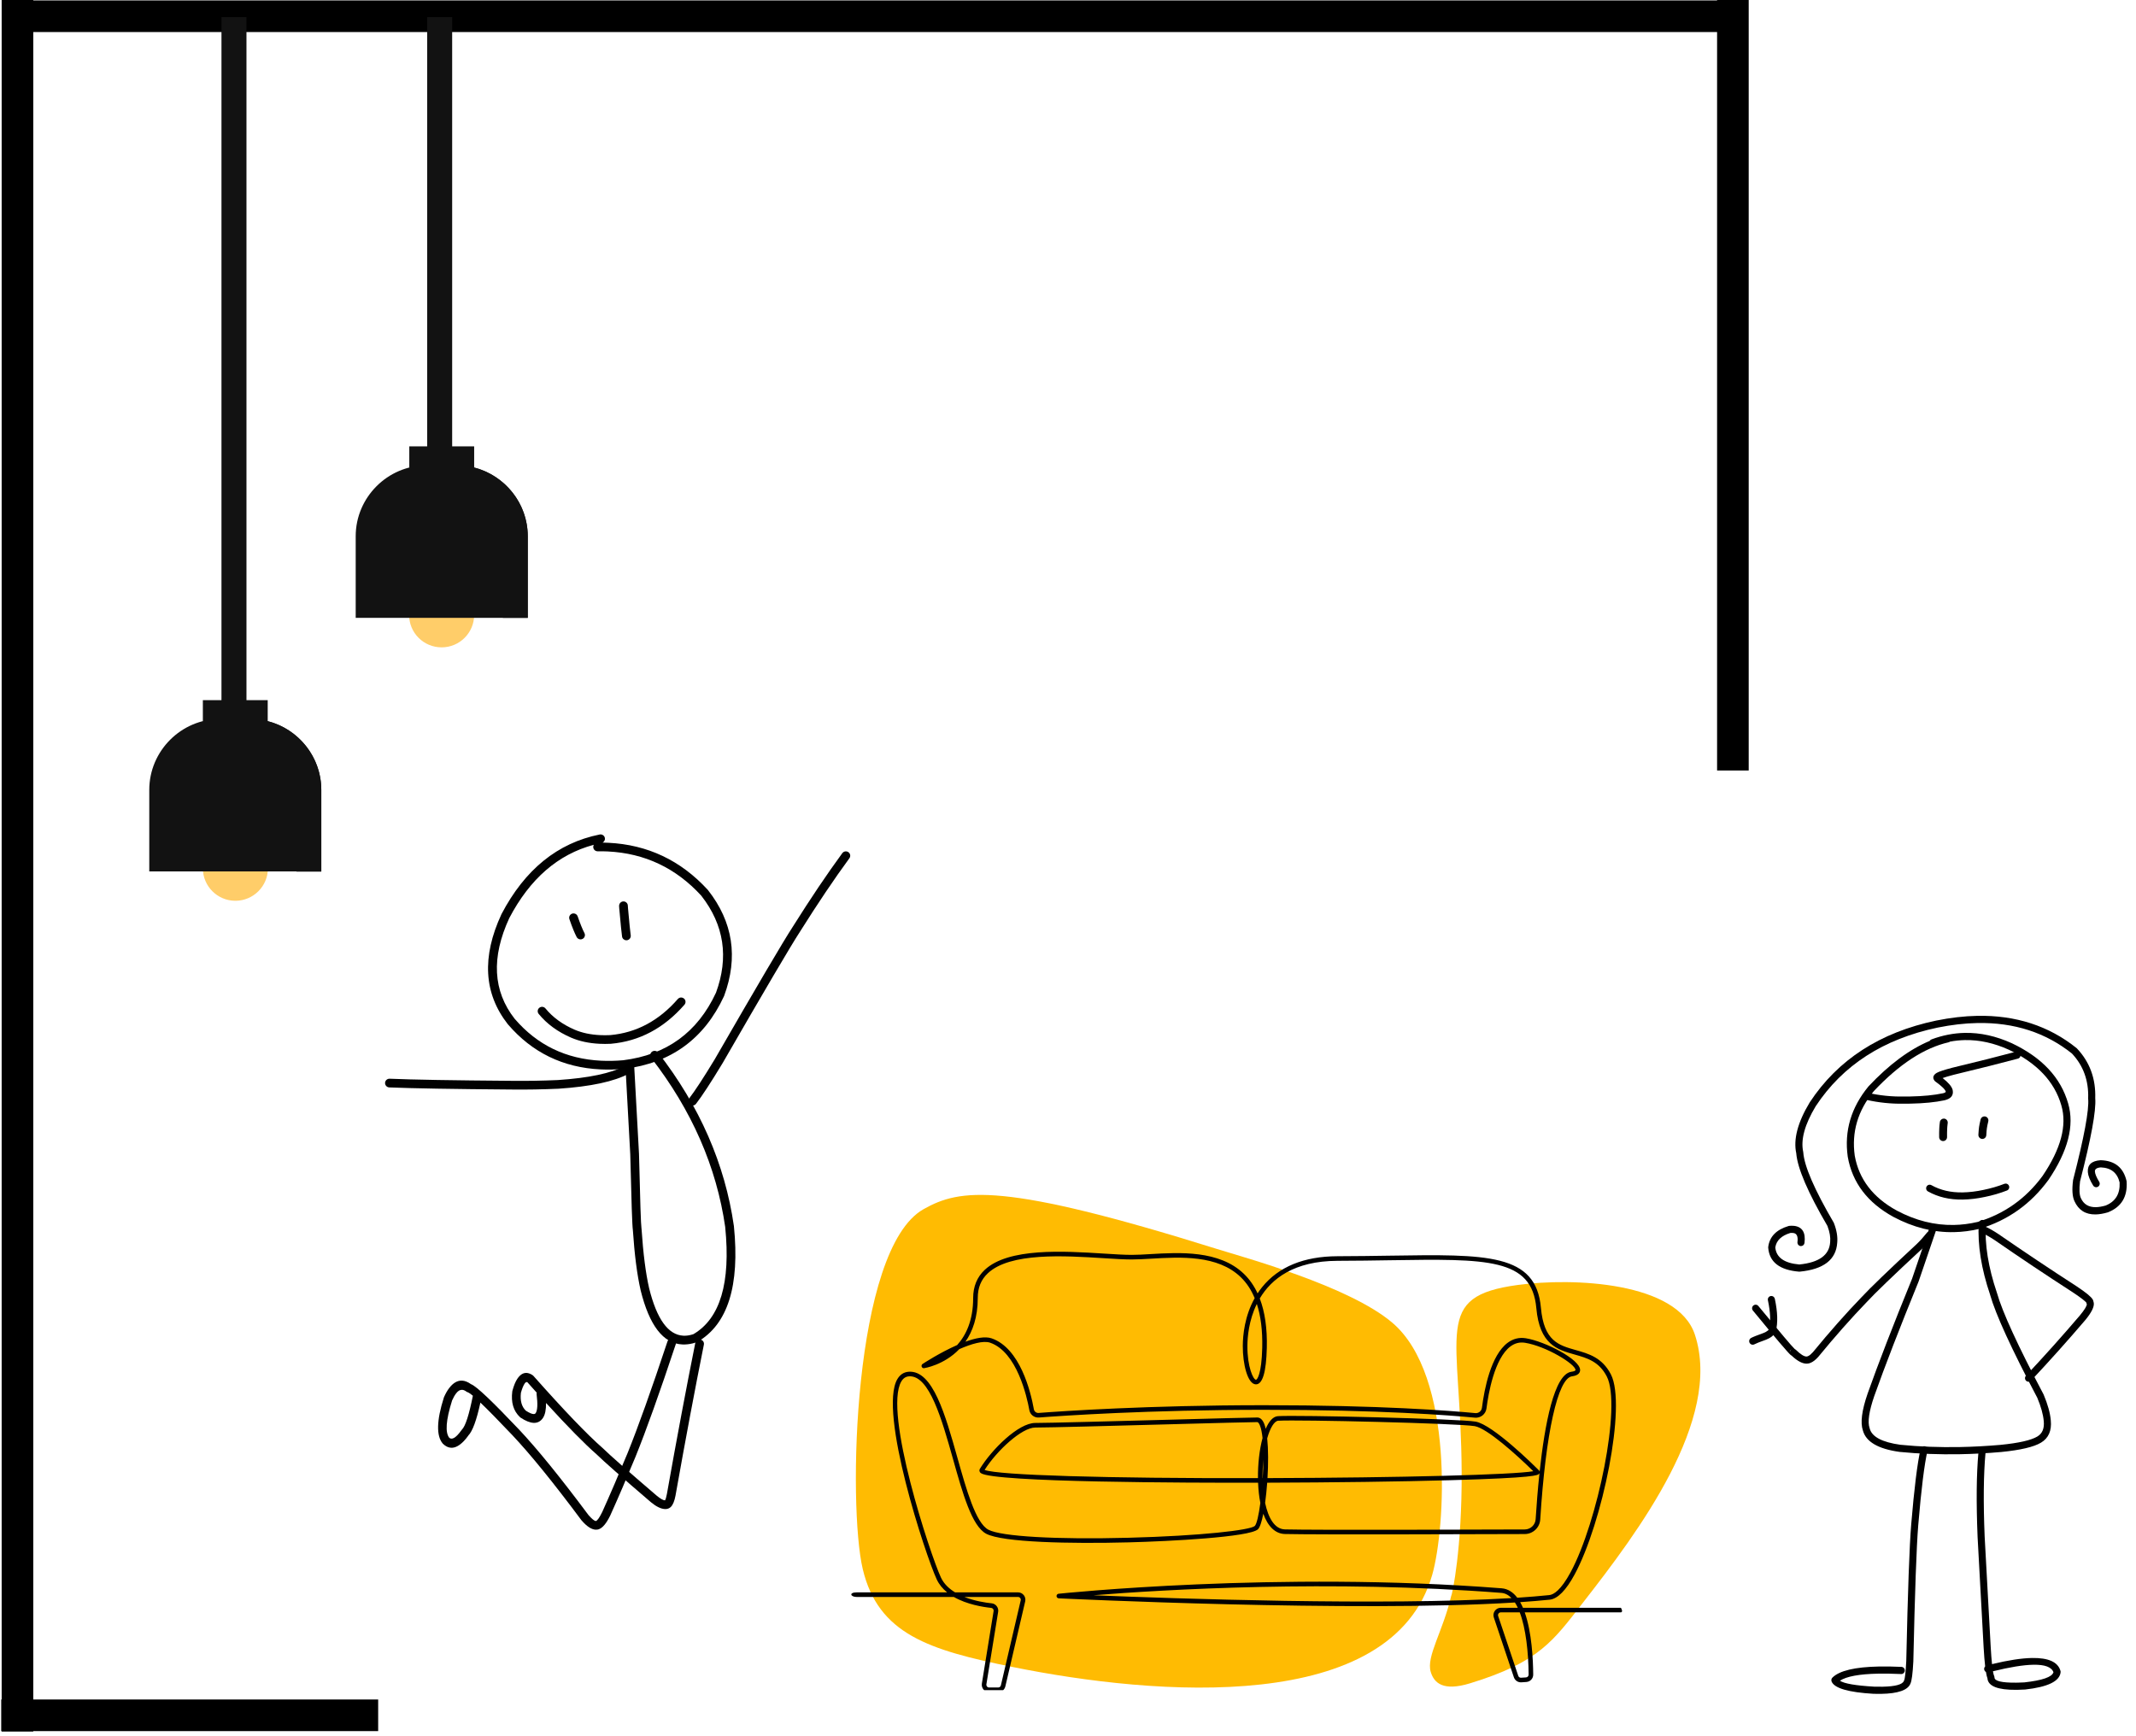 <svg xmlns="http://www.w3.org/2000/svg" xmlns:xlink="http://www.w3.org/1999/xlink" width="486" zoomAndPan="magnify" viewBox="0 0 364.5 296.25" height="395" preserveAspectRatio="xMidYMid meet" version="1.0"><defs><clipPath id="6a748ea5b7"><path d="M 0.211 290 L 68 290 L 68 295.5 L 0.211 295.5 Z M 0.211 290 " clip-rule="nonzero"/></clipPath><clipPath id="36f317cb96"><path d="M 0.211 0 L 299 0 L 299 6 L 0.211 6 Z M 0.211 0 " clip-rule="nonzero"/></clipPath><clipPath id="a7137b5f74"><path d="M 0.211 0 L 6 0 L 6 295.5 L 0.211 295.5 Z M 0.211 0 " clip-rule="nonzero"/></clipPath><clipPath id="c65ccf6c7f"><path d="M 34 99 L 81 99 L 81 153.816 L 34 153.816 Z M 34 99 " clip-rule="nonzero"/></clipPath><clipPath id="10f67675b4"><path d="M 25.473 2.77 L 90.207 2.77 L 90.207 149 L 25.473 149 Z M 25.473 2.77 " clip-rule="nonzero"/></clipPath><clipPath id="126313e4dc"><path d="M 34 76 L 90.207 76 L 90.207 149 L 34 149 Z M 34 76 " clip-rule="nonzero"/></clipPath><clipPath id="81a8f78a1f"><path d="M 244 218 L 291 218 L 291 288 L 244 288 Z M 244 218 " clip-rule="nonzero"/></clipPath><clipPath id="992f0fcfe7"><path d="M 243.586 288.793 L 240.879 218.715 L 293.438 216.684 L 296.145 286.762 Z M 243.586 288.793 " clip-rule="nonzero"/></clipPath><clipPath id="5934198a47"><path d="M 243.586 288.793 L 240.879 218.715 L 293.438 216.684 L 296.145 286.762 Z M 243.586 288.793 " clip-rule="nonzero"/></clipPath><clipPath id="5491b6bb83"><path d="M 145 213 L 277 213 L 277 288.441 L 145 288.441 Z M 145 213 " clip-rule="nonzero"/></clipPath><clipPath id="17fd3cffcb"><path d="M 301 173.145 L 363 173.145 L 363 218 L 301 218 Z M 301 173.145 " clip-rule="nonzero"/></clipPath><clipPath id="5a3280f3df"><path d="M 298.41 210 L 330 210 L 330 233 L 298.41 233 Z M 298.41 210 " clip-rule="nonzero"/></clipPath><clipPath id="5cb157e726"><path d="M 298.41 221 L 304 221 L 304 230 L 298.41 230 Z M 298.41 221 " clip-rule="nonzero"/></clipPath><clipPath id="bd2ef76fac"><path d="M 312 246 L 329 246 L 329 289.125 L 312 289.125 Z M 312 246 " clip-rule="nonzero"/></clipPath><clipPath id="6779872b4d"><path d="M 83 142.383 L 125 142.383 L 125 183 L 83 183 Z M 83 142.383 " clip-rule="nonzero"/></clipPath><clipPath id="b9ecf1545a"><path d="M 117 145 L 145.242 145 L 145.242 189 L 117 189 Z M 117 145 " clip-rule="nonzero"/></clipPath><clipPath id="62341d3286"><path d="M 65.672 181 L 108 181 L 108 186 L 65.672 186 Z M 65.672 181 " clip-rule="nonzero"/></clipPath><clipPath id="7fc0de0c6f"><path d="M 74 228 L 116 228 L 116 261.062 L 74 261.062 Z M 74 228 " clip-rule="nonzero"/></clipPath></defs><g clip-path="url(#6a748ea5b7)"><path stroke-linecap="butt" transform="matrix(1.349, 0, 0, 1.349, 0.211, 290.034)" fill="none" stroke-linejoin="miter" d="M 0 1.999 L 47.681 1.999 " stroke="#000000" stroke-width="4" stroke-opacity="1" stroke-miterlimit="4"/></g><g clip-path="url(#36f317cb96)"><path stroke-linecap="butt" transform="matrix(1.349, 0, 0, 1.349, 2.981, 0.073)" fill="none" stroke-linejoin="miter" d="M -0.001 1.999 L 217.055 1.999 " stroke="#000000" stroke-width="4" stroke-opacity="1" stroke-miterlimit="4"/></g><g clip-path="url(#a7137b5f74)"><path stroke-linecap="butt" transform="matrix(0, -1.349, 1.349, 0, 0.283, 295.501)" fill="none" stroke-linejoin="miter" d="M 0.001 2 L 219.11 2 " stroke="#000000" stroke-width="4" stroke-opacity="1" stroke-miterlimit="4"/></g><path stroke-linecap="butt" transform="matrix(0, -1.349, 1.349, 0, 293.014, 131.494)" fill="none" stroke-linejoin="miter" d="M 0.001 2 L 97.501 2 " stroke="#000000" stroke-width="4" stroke-opacity="1" stroke-miterlimit="4"/><g clip-path="url(#c65ccf6c7f)"><path fill="#ffcd69" d="M 75.363 99.375 C 78.41 99.375 80.914 101.844 80.914 104.926 C 80.914 107.973 78.445 110.477 75.363 110.477 C 72.285 110.477 69.812 108.004 69.812 104.926 C 69.844 101.844 72.316 99.375 75.363 99.375 Z M 34.617 148.176 C 34.617 151.223 37.086 153.727 40.168 153.727 C 43.215 153.727 45.719 151.254 45.719 148.176 C 45.719 145.129 43.246 142.625 40.168 142.625 C 37.086 142.656 34.617 145.129 34.617 148.176 Z M 34.617 148.176 " fill-opacity="1" fill-rule="nonzero"/></g><g clip-path="url(#10f67675b4)"><path fill="#121212" d="M 90.059 91.512 L 90.059 105.438 L 60.699 105.438 L 60.699 91.512 C 60.699 84.871 66.156 79.418 72.797 79.418 L 72.895 79.418 L 72.895 2.926 L 77.16 2.926 L 77.16 79.449 L 77.961 79.449 C 84.605 79.449 90.059 84.871 90.059 91.512 Z M 42.734 122.699 L 42.059 122.699 L 42.059 2.926 L 37.793 2.926 L 37.793 122.699 L 37.566 122.699 C 30.926 122.699 25.473 128.152 25.473 134.797 L 25.473 148.719 L 54.828 148.719 L 54.828 134.797 C 54.828 128.152 49.375 122.699 42.734 122.699 Z M 42.734 122.699 " fill-opacity="1" fill-rule="nonzero"/></g><g clip-path="url(#126313e4dc)"><path fill="#121212" d="M 90.059 91.512 L 90.059 105.438 L 85.824 105.438 L 85.824 91.93 C 85.824 86.539 82.809 81.887 78.539 79.867 L 69.844 79.867 L 69.844 76.176 L 80.914 76.176 L 80.914 79.77 C 86.145 81.117 90.059 85.898 90.059 91.512 Z M 45.684 123.086 L 45.684 119.492 L 34.617 119.492 L 34.617 123.086 L 43.148 123.086 C 47.512 125.074 50.594 129.789 50.594 135.246 L 50.594 148.754 L 54.828 148.754 L 54.828 134.797 C 54.828 129.18 50.914 124.398 45.684 123.086 Z M 45.684 123.086 " fill-opacity="1" fill-rule="nonzero"/></g><g clip-path="url(#81a8f78a1f)"><g clip-path="url(#992f0fcfe7)"><g clip-path="url(#5934198a47)"><path fill="#ffbb02" d="M 249.426 251.215 C 249.496 264.266 247.828 272.121 247.641 272.355 C 246.238 278.418 243.352 282.688 244.148 285.328 C 244.719 287.219 246.254 288.68 250.848 287.277 C 262.758 283.637 265.117 279.93 270.148 273.48 C 279.508 261.48 293.98 242.254 289.23 227.785 C 286.262 218.738 268.402 218.012 258.988 219.293 C 244.379 221.277 249.301 227.211 249.426 251.215 Z M 249.426 251.215 " fill-opacity="1" fill-rule="nonzero"/></g></g></g><path fill="#ffbb02" d="M 147.223 267.77 C 149.859 278.887 158.543 281.605 172.754 284.48 C 197.281 289.449 237.535 292.723 244.406 268.75 C 246.656 260.895 248.27 234.785 237.578 225.719 C 230.18 219.438 212.094 214.539 207.629 213.137 C 171.02 201.676 163.84 202.84 157.605 206.355 C 145.492 213.176 144.68 257.055 147.223 267.77 Z M 147.223 267.77 " fill-opacity="1" fill-rule="nonzero"/><g clip-path="url(#5491b6bb83)"><path fill="#000001" d="M 214.473 222.527 C 213.094 225.34 212.871 228.219 212.863 229.68 C 212.84 233.27 213.867 235.465 214.324 235.469 C 214.324 235.469 214.328 235.469 214.328 235.469 C 214.523 235.469 215.285 234.547 215.395 230 C 215.461 227.098 215.152 224.602 214.473 222.527 Z M 216.242 245.465 C 216.441 247.363 216.438 249.836 216.293 252.254 C 238.961 252.188 258.34 251.676 261.652 251.078 C 258.754 248.223 253.77 243.758 251.668 243.387 C 248.945 242.906 221.453 242.246 218.129 242.461 C 217.461 242.508 216.762 243.641 216.242 245.465 Z M 215.59 249.051 C 215.492 250.051 215.441 251.129 215.453 252.258 C 215.461 252.258 215.469 252.258 215.477 252.258 C 215.543 251.18 215.582 250.094 215.59 249.051 Z M 168.02 250.859 C 170.281 251.754 188.723 252.316 214.668 252.258 C 214.641 249.859 214.918 247.375 215.449 245.418 C 215.355 244.531 215.211 243.797 215.008 243.289 C 214.863 242.918 214.688 242.695 214.547 242.695 C 213.445 242.695 207.074 242.867 199.691 243.066 C 190.055 243.328 179.137 243.625 176.664 243.625 C 174.371 243.625 170.133 247.527 168.02 250.859 Z M 215.887 256.488 C 216.418 259 217.48 260.961 219.273 261.008 C 224.48 261.141 251.914 261.047 260.199 261.016 C 261.176 261.012 261.992 260.242 262.051 259.266 C 262.199 256.934 262.41 254.195 262.707 251.398 C 262.688 251.441 262.664 251.484 262.629 251.523 C 262.426 251.762 262.047 252.207 247.457 252.613 C 238.961 252.852 227.609 253.004 216.242 253.039 C 216.152 254.246 216.031 255.426 215.887 256.488 Z M 186.586 272.246 C 200.539 272.82 236.098 274.055 257.93 272.73 C 257.426 272.207 256.848 271.891 256.188 271.84 C 227.035 269.562 198.531 271.289 186.586 272.246 Z M 256.105 275.168 C 255.953 275.168 255.812 275.238 255.723 275.363 C 255.633 275.488 255.609 275.641 255.656 275.789 L 259.086 286 C 259.152 286.203 259.352 286.336 259.562 286.32 L 260.414 286.266 C 260.664 286.25 260.855 286.039 260.855 285.789 C 260.82 281.941 260.379 277.902 259.34 275.168 Z M 164.57 272.539 C 166.32 273.23 168.156 273.512 169.223 273.621 C 169.562 273.656 169.879 273.832 170.086 274.105 C 170.297 274.379 170.387 274.73 170.332 275.07 L 168.324 287.441 C 168.301 287.582 168.34 287.715 168.43 287.824 C 168.52 287.93 168.648 287.988 168.789 287.988 L 170.336 287.988 C 170.555 287.988 170.746 287.84 170.797 287.625 L 174.18 273.117 C 174.215 272.977 174.18 272.828 174.09 272.715 C 174 272.602 173.867 272.539 173.723 272.539 Z M 146.203 271.754 L 161.625 271.754 C 160.883 271.152 160.258 270.422 159.844 269.527 C 157.984 265.535 149.844 240.926 153.133 235.355 C 153.59 234.582 154.242 234.16 155.07 234.102 C 159.184 233.816 161.316 241.449 163.391 248.82 C 164.922 254.266 166.508 259.898 168.656 261.055 C 170.824 262.219 180.215 262.758 192.59 262.434 C 204.914 262.113 213.363 261.137 214.125 260.418 C 214.453 260.105 214.801 258.555 215.074 256.488 C 214.867 255.469 214.738 254.316 214.688 253.043 C 202.867 253.066 169.57 252.988 167.387 251.406 C 167.09 251.191 167.082 250.887 167.207 250.68 C 169.203 247.406 173.77 242.84 176.664 242.84 C 179.125 242.84 190.039 242.543 199.672 242.285 C 207.059 242.086 213.438 241.91 214.547 241.91 C 215.051 241.91 215.449 242.277 215.738 242.996 C 215.832 243.234 215.914 243.516 215.988 243.836 C 216.535 242.559 217.238 241.734 218.078 241.68 C 221.414 241.465 249.062 242.129 251.805 242.613 C 254.75 243.133 261.809 250.121 262.605 250.918 C 262.672 250.984 262.715 251.07 262.73 251.156 C 263.609 243.023 265.223 234.492 268.152 234.105 C 268.637 234.043 268.855 233.914 268.855 233.812 C 268.871 232.82 263.879 229.75 260.254 229.16 C 259.332 229.012 258.512 229.215 257.746 229.785 C 255.02 231.824 253.98 237.855 253.664 240.352 C 253.539 241.336 252.664 242.035 251.676 241.938 C 247.477 241.535 235.57 240.598 215.672 240.598 C 196.047 240.598 181.332 241.605 177.289 241.914 C 176.496 241.977 175.793 241.43 175.652 240.648 C 175.238 238.352 173.535 230.73 168.961 229.145 C 167.797 228.742 165.766 229.34 163.703 230.242 C 161.078 232.973 157.758 233.484 157.699 233.492 C 157.52 233.52 157.344 233.414 157.281 233.242 C 157.215 233.07 157.277 232.875 157.43 232.777 C 157.629 232.645 160.387 230.84 163.336 229.547 C 164.848 227.871 166.066 225.336 166.066 221.508 C 166.066 219.559 166.73 217.945 168.035 216.719 C 172.09 212.914 181.512 213.504 188.391 213.938 C 190.254 214.055 191.863 214.156 193.133 214.156 C 194.074 214.156 195.176 214.094 196.344 214.023 C 201.293 213.734 208.074 213.34 212.273 217.398 C 213.223 218.312 213.996 219.426 214.602 220.723 C 214.836 220.367 215.09 220.016 215.367 219.672 C 218.18 216.184 222.508 214.406 228.23 214.387 C 231.441 214.379 234.469 214.332 237.141 214.293 C 253.77 214.035 262.117 213.91 262.949 223.172 C 263.461 228.871 265.977 229.578 268.895 230.402 C 271.109 231.027 273.402 231.676 274.891 234.547 C 277.617 239.809 273.414 259.98 268.715 268.68 C 267.242 271.406 265.809 272.859 264.453 273 C 262.891 273.16 261.203 273.301 259.41 273.422 C 259.582 273.723 259.738 274.043 259.887 274.383 L 276.543 274.383 C 276.555 274.383 276.562 274.383 276.574 274.383 C 276.656 274.391 277.059 275.203 276.531 275.168 L 260.191 275.168 C 261.395 278.555 261.617 283.203 261.637 285.785 C 261.645 286.449 261.129 287.004 260.465 287.047 L 259.613 287.105 C 259.047 287.141 258.523 286.793 258.34 286.25 L 254.914 276.035 C 254.785 275.648 254.848 275.238 255.086 274.906 C 255.324 274.574 255.695 274.383 256.105 274.383 L 259.008 274.383 C 258.855 274.055 258.691 273.754 258.512 273.48 C 231.094 275.211 181.207 272.797 180.668 272.77 C 180.461 272.758 180.301 272.594 180.293 272.391 C 180.289 272.184 180.441 272.008 180.645 271.988 C 181.016 271.949 218.078 268.074 256.25 271.059 C 257.344 271.145 258.219 271.746 258.918 272.668 C 260.863 272.543 262.691 272.391 264.375 272.219 C 265.117 272.145 266.352 271.402 268.023 268.309 C 272.578 259.879 276.758 239.859 274.191 234.906 C 272.863 232.336 270.832 231.766 268.684 231.156 C 265.754 230.332 262.727 229.477 262.168 223.242 C 261.402 214.703 253.805 214.82 237.152 215.074 C 234.477 215.117 231.445 215.164 228.234 215.172 C 220.828 215.195 216.973 218.227 214.973 221.598 C 215.852 223.891 216.258 226.707 216.176 230.02 C 216.078 234.176 215.449 236.273 214.312 236.254 C 212.91 236.234 212.059 232.824 212.078 229.676 C 212.09 227.832 212.395 224.594 214.105 221.543 C 213.516 220.117 212.723 218.922 211.73 217.961 C 207.777 214.145 201.461 214.512 196.391 214.809 C 195.211 214.875 194.098 214.941 193.133 214.941 C 191.84 214.941 190.219 214.84 188.34 214.723 C 181.605 214.297 172.379 213.719 168.574 217.293 C 167.414 218.379 166.852 219.758 166.852 221.508 C 166.852 224.816 165.965 227.227 164.746 228.977 C 166.457 228.352 168.102 228.016 169.219 228.402 C 174.059 230.082 175.871 237.43 176.426 240.508 C 176.496 240.895 176.84 241.16 177.23 241.133 C 181.281 240.824 196.02 239.812 215.672 239.812 C 235.605 239.812 247.543 240.754 251.75 241.16 C 252.32 241.215 252.812 240.816 252.887 240.254 C 253.297 237.027 254.414 231.297 257.277 229.156 C 258.207 228.465 259.254 228.203 260.379 228.387 C 263.621 228.914 269.668 231.98 269.641 233.824 C 269.633 234.227 269.387 234.734 268.254 234.883 C 265.84 235.199 263.762 244.562 262.836 259.316 C 262.75 260.703 261.59 261.793 260.199 261.801 C 251.914 261.832 224.473 261.922 219.254 261.793 C 217.629 261.75 216.367 260.523 215.578 258.34 C 215.312 259.695 214.996 260.672 214.664 260.988 C 213.238 262.332 199.613 263.035 192.609 263.219 C 182.664 263.48 171.051 263.23 168.285 261.746 C 165.84 260.434 164.285 254.895 162.637 249.031 C 160.738 242.289 158.594 234.648 155.121 234.887 C 154.562 234.926 154.133 235.207 153.809 235.754 C 150.715 240.992 158.789 265.406 160.555 269.195 C 161.062 270.297 161.949 271.125 162.98 271.754 L 173.723 271.754 C 174.105 271.754 174.465 271.926 174.707 272.23 C 174.945 272.531 175.031 272.918 174.945 273.293 L 171.559 287.805 C 171.426 288.375 170.922 288.773 170.336 288.773 L 168.789 288.773 C 168.422 288.773 168.07 288.613 167.832 288.332 C 167.594 288.051 167.492 287.68 167.551 287.316 L 169.555 274.945 C 169.578 274.816 169.543 274.684 169.465 274.582 C 169.387 274.477 169.27 274.414 169.141 274.402 C 167.715 274.254 164.996 273.816 162.773 272.539 L 146.203 272.539 C 145.113 272.539 144.82 271.754 146.203 271.754 " fill-opacity="1" fill-rule="nonzero"/></g><path fill="#000000" d="M 335.312 177.5 C 337.785 177.453 340.289 178.008 342.82 179.156 C 347.621 181.434 350.602 184.602 351.762 188.652 L 351.762 188.656 C 352.758 192.059 351.688 196.07 348.547 200.695 C 345.707 204.555 342.02 207.168 337.48 208.535 L 337.477 208.535 C 336.113 208.855 334.758 209.027 333.41 209.051 C 330.125 209.113 326.887 208.301 323.695 206.605 C 319.617 204.375 317.219 201.246 316.504 197.219 C 315.949 193.215 317.023 189.555 319.734 186.242 L 319.73 186.242 C 324.074 181.625 328.336 178.836 332.516 177.879 C 332.605 177.859 332.684 177.82 332.754 177.766 L 332.734 177.77 C 333.59 177.605 334.449 177.52 335.312 177.5 Z M 335.293 176.273 C 333.383 176.312 331.484 176.68 329.602 177.383 C 329.461 177.434 329.355 177.531 329.285 177.652 L 329.27 177.652 C 325.824 179.098 322.355 181.676 318.855 185.398 L 318.828 185.43 C 315.875 189.031 314.699 193.016 315.309 197.391 L 315.312 197.414 C 316.09 201.84 318.691 205.262 323.121 207.684 L 323.129 207.688 C 326.508 209.48 329.938 210.344 333.422 210.277 C 334.871 210.25 336.324 210.062 337.789 209.715 L 337.824 209.707 C 342.625 208.262 346.527 205.492 349.527 201.406 L 349.543 201.391 C 352.898 196.445 354.027 192.086 352.922 188.312 C 351.66 183.902 348.461 180.48 343.32 178.043 L 343.312 178.039 C 340.613 176.812 337.938 176.223 335.293 176.273 Z M 335.293 176.273 " fill-opacity="1" fill-rule="nonzero"/><path fill="#000000" d="M 329.281 202.18 C 329.074 202.184 328.871 202.297 328.762 202.496 C 328.602 202.793 328.707 203.164 329 203.328 C 330.723 204.293 332.695 204.758 334.918 204.719 C 334.926 204.719 334.934 204.719 334.941 204.719 C 336.164 204.695 337.414 204.547 338.688 204.273 C 340.051 203.996 341.312 203.629 342.484 203.168 C 342.793 203.047 342.949 202.691 342.828 202.379 C 342.734 202.133 342.5 201.984 342.254 201.988 C 342.184 201.988 342.113 202.004 342.047 202.027 C 340.941 202.461 339.742 202.809 338.449 203.074 L 338.445 203.074 C 337.242 203.332 336.066 203.473 334.918 203.496 C 334.91 203.496 334.902 203.496 334.898 203.496 C 332.891 203.531 331.121 203.117 329.586 202.258 C 329.488 202.203 329.383 202.18 329.281 202.18 Z M 329.281 202.18 " fill-opacity="1" fill-rule="nonzero"/><path fill="#000000" d="M 344.188 179.461 C 344.141 179.461 344.094 179.465 344.043 179.48 C 341.086 180.273 337.441 181.188 333.105 182.23 L 333.098 182.234 L 333.086 182.238 C 331.758 182.586 330.898 182.871 330.508 183.09 C 330.438 183.129 330.379 183.168 330.324 183.211 L 330.32 183.211 C 330.309 183.223 330.293 183.234 330.277 183.246 C 329.848 183.605 329.797 184 330.117 184.43 C 330.152 184.48 330.199 184.523 330.25 184.562 C 331.344 185.348 331.941 185.93 332.039 186.305 L 332.031 186.305 C 332.027 186.41 331.871 186.5 331.574 186.574 C 330.066 186.898 328.199 187.082 325.969 187.125 C 325.613 187.133 325.25 187.133 324.875 187.133 L 324.867 187.133 C 322.793 187.168 320.77 186.961 318.793 186.512 C 318.746 186.5 318.699 186.496 318.648 186.496 C 318.379 186.504 318.133 186.695 318.07 186.977 C 318 187.305 318.203 187.633 318.531 187.707 C 320.598 188.176 322.715 188.391 324.883 188.359 L 324.879 188.359 C 325.258 188.359 325.625 188.355 325.988 188.348 C 328.309 188.305 330.258 188.109 331.844 187.77 L 331.859 187.766 C 332.941 187.5 333.395 186.918 333.215 186.027 L 333.207 185.992 C 333.062 185.43 332.496 184.762 331.508 183.984 L 331.492 183.984 C 331.898 183.836 332.527 183.648 333.387 183.422 C 337.73 182.379 341.387 181.457 344.352 180.664 C 344.676 180.574 344.867 180.242 344.781 179.914 C 344.711 179.637 344.461 179.453 344.188 179.461 Z M 344.188 179.461 " fill-opacity="1" fill-rule="nonzero"/><g clip-path="url(#17fd3cffcb)"><path fill="#000000" d="M 337.422 173.363 C 335.195 173.406 332.859 173.676 330.422 174.168 L 330.414 174.168 C 320.816 176.188 313.625 180.836 308.832 188.117 L 308.82 188.137 C 306.766 191.543 306.004 194.445 306.531 196.848 L 306.527 196.848 C 306.742 199.402 308.523 203.539 311.871 209.266 L 311.859 209.266 C 312.238 210.266 312.387 211.164 312.312 211.953 L 312.309 211.977 C 312.176 214.188 310.422 215.461 307.043 215.797 C 304.449 215.57 303.082 214.582 302.941 212.832 L 302.957 212.832 C 303.156 211.684 304.004 210.879 305.504 210.418 L 305.488 210.418 C 305.57 210.41 305.648 210.406 305.723 210.406 C 305.832 210.402 305.934 210.41 306.023 210.422 C 306.617 210.496 306.852 211.012 306.73 211.965 C 306.688 212.301 306.922 212.609 307.25 212.652 C 307.281 212.656 307.312 212.656 307.34 212.656 C 307.637 212.652 307.891 212.426 307.93 212.121 C 308.152 210.359 307.57 209.387 306.18 209.207 C 306.031 209.188 305.871 209.18 305.703 209.184 C 305.582 209.184 305.457 209.191 305.328 209.207 L 305.223 209.227 C 303.125 209.852 301.965 211.043 301.742 212.801 L 301.738 212.93 C 301.934 215.387 303.688 216.75 307 217.02 L 307.105 217.02 C 311.191 216.629 313.328 214.98 313.516 212.07 C 313.609 211.062 313.422 209.949 312.953 208.73 L 312.91 208.641 C 309.621 203.016 307.895 199.023 307.723 196.672 L 307.711 196.582 C 307.258 194.508 307.965 191.91 309.84 188.793 C 314.445 181.793 321.387 177.316 330.656 175.367 C 333.02 174.891 335.277 174.629 337.43 174.59 C 343.707 174.473 349.098 176.215 353.602 179.82 L 353.59 179.82 C 355.52 181.883 356.434 184.418 356.336 187.422 L 356.336 187.496 C 356.512 189.422 355.66 194.031 353.777 201.328 L 353.762 201.402 C 353.555 202.992 353.633 204.18 353.988 204.969 C 354.688 206.523 355.895 207.285 357.613 207.254 C 358.234 207.242 358.93 207.125 359.688 206.902 L 359.742 206.883 C 362.012 205.973 363.066 204.227 362.902 201.645 L 362.887 201.543 C 362.355 199.266 360.898 198.086 358.508 198.004 L 358.441 198.004 C 356.914 198.113 356.195 198.789 356.281 200.027 C 356.328 200.652 356.629 201.418 357.191 202.324 C 357.309 202.516 357.512 202.617 357.715 202.613 C 357.824 202.609 357.93 202.582 358.027 202.52 C 358.309 202.34 358.395 201.961 358.215 201.676 C 357.762 200.941 357.52 200.359 357.488 199.938 C 357.457 199.523 357.793 199.285 358.488 199.227 L 358.508 199.227 C 360.258 199.301 361.324 200.168 361.711 201.824 L 361.703 201.824 C 361.797 203.758 360.992 205.066 359.297 205.746 L 359.285 205.746 C 358.691 205.914 358.152 206.004 357.672 206.016 C 356.426 206.039 355.562 205.52 355.09 204.461 L 355.086 204.461 C 354.832 203.895 354.785 202.953 354.949 201.637 L 354.945 201.637 C 356.84 194.293 357.707 189.57 357.547 187.461 L 357.543 187.461 C 357.656 184.086 356.609 181.238 354.41 178.914 L 354.348 178.859 C 349.617 175.07 343.977 173.242 337.422 173.363 Z M 337.422 173.363 " fill-opacity="1" fill-rule="nonzero"/></g><path fill="#000000" d="M 338.262 208.195 C 337.949 208.199 337.688 208.449 337.668 208.77 C 337.449 212.445 338.098 216.523 339.617 221 L 339.613 221 C 340.555 224.32 343.234 230.168 347.652 238.535 C 348.289 240.059 348.656 241.383 348.758 242.516 L 348.758 242.52 C 348.879 243.77 348.52 244.645 347.672 245.148 L 347.672 245.152 C 346.602 245.793 344.5 246.273 341.359 246.582 C 339.012 246.785 336.711 246.91 334.461 246.953 C 330.953 247.016 327.57 246.891 324.301 246.566 L 324.297 246.566 C 321.164 246.129 319.414 245.199 319.055 243.773 L 319.039 243.719 C 318.672 242.68 318.938 240.852 319.84 238.238 C 321.664 233.105 324.184 226.594 327.398 218.707 L 327.41 218.676 L 330.449 209.77 C 330.559 209.449 330.391 209.102 330.078 208.992 C 330.008 208.969 329.938 208.957 329.867 208.957 C 329.621 208.961 329.395 209.121 329.309 209.371 L 326.27 218.277 L 326.266 218.277 C 323.051 226.164 320.531 232.68 318.703 237.824 L 318.703 237.828 C 317.703 240.719 317.438 242.82 317.898 244.133 C 318.418 246.055 320.496 247.27 324.133 247.777 L 324.156 247.781 C 327.477 248.109 330.922 248.242 334.484 248.176 C 336.762 248.133 339.094 248.008 341.469 247.801 L 341.477 247.801 C 344.793 247.473 347.062 246.941 348.289 246.203 C 349.574 245.434 350.133 244.168 349.961 242.402 C 349.848 241.133 349.441 239.668 348.742 238.008 L 348.719 237.961 C 344.328 229.641 341.676 223.867 340.77 220.637 L 340.758 220.605 C 339.293 216.277 338.664 212.359 338.875 208.844 C 338.895 208.508 338.641 208.219 338.309 208.195 C 338.293 208.195 338.277 208.195 338.262 208.195 Z M 338.262 208.195 " fill-opacity="1" fill-rule="nonzero"/><g clip-path="url(#5a3280f3df)"><path fill="#000000" d="M 305.66 230.32 C 305.543 230.414 305.465 230.551 305.441 230.695 L 305.426 230.699 C 305.438 230.531 305.508 230.406 305.645 230.32 Z M 329.285 210.145 C 329.109 210.148 328.941 210.227 328.824 210.375 C 328.27 211.074 327.695 211.715 327.102 212.289 L 327.098 212.293 C 322.23 216.812 319.094 219.836 317.684 221.359 C 314.996 224.145 312.223 227.281 309.359 230.77 C 309.043 231.117 308.777 231.336 308.562 231.422 L 308.512 231.445 C 308.438 231.484 308.359 231.504 308.27 231.504 C 307.855 231.512 307.25 231.129 306.457 230.355 C 306.406 230.309 306.352 230.27 306.293 230.242 L 306.277 230.242 C 305.77 229.762 303.695 227.305 300.055 222.879 C 299.934 222.73 299.758 222.656 299.578 222.656 C 299.445 222.66 299.312 222.707 299.203 222.801 C 298.949 223.016 298.914 223.402 299.125 223.66 C 303.012 228.387 305.168 230.922 305.598 231.266 C 305.656 231.312 305.719 231.352 305.781 231.375 L 305.766 231.379 C 306.734 232.289 307.59 232.738 308.328 232.723 C 308.57 232.719 308.801 232.664 309.02 232.559 L 309.016 232.559 C 309.402 232.398 309.82 232.07 310.27 231.574 L 310.289 231.551 C 313.133 228.086 315.891 224.969 318.559 222.203 L 318.566 222.195 C 319.953 220.695 323.07 217.691 327.918 213.191 L 327.938 213.172 C 328.57 212.559 329.18 211.883 329.766 211.141 C 329.977 210.875 329.934 210.492 329.672 210.281 C 329.559 210.188 329.422 210.145 329.285 210.145 Z M 329.285 210.145 " fill-opacity="1" fill-rule="nonzero"/></g><path fill="#000000" d="M 338.812 209.348 L 338.832 209.355 L 338.832 209.359 L 338.812 209.348 C 339.441 209.625 340.184 210.047 341.039 210.613 L 341.047 210.621 C 345.395 213.625 349.844 216.598 354.391 219.535 L 354.395 219.539 C 355.973 220.586 356.883 221.336 357.125 221.789 C 357.242 222.008 357.273 222.219 357.219 222.426 L 357.16 221.961 C 357.227 222.078 357.273 222.207 357.293 222.348 C 357.398 223.004 356.918 223.98 355.855 225.273 L 355.848 225.281 C 352.867 228.773 349.781 232.219 346.602 235.613 C 346.371 235.859 345.988 235.867 345.746 235.637 C 345.504 235.402 345.496 235.016 345.723 234.77 C 348.895 231.391 351.965 227.961 354.934 224.48 L 354.926 224.492 C 355.754 223.48 356.145 222.832 356.102 222.543 C 356.102 222.551 356.105 222.562 356.113 222.574 C 356.031 222.434 356.012 222.266 356.051 222.109 C 356.023 222.215 356.027 222.305 356.066 222.375 C 355.918 222.098 355.141 221.496 353.734 220.562 L 353.742 220.566 C 349.184 217.621 344.723 214.645 340.367 211.629 L 340.375 211.637 C 339.578 211.109 338.895 210.719 338.328 210.473 L 338.312 210.461 L 338.309 210.461 C 338.023 210.336 337.883 209.977 338.016 209.664 C 338.148 209.355 338.504 209.215 338.812 209.348 Z M 338.812 209.348 " fill-opacity="1" fill-rule="nonzero"/><g clip-path="url(#5cb157e726)"><path fill="#000000" d="M 302.266 221.172 C 302.227 221.172 302.188 221.176 302.148 221.184 C 301.824 221.258 301.613 221.582 301.688 221.91 C 302.129 223.98 302.188 225.641 301.867 226.883 L 301.848 226.883 C 301.758 227.023 301.59 227.164 301.344 227.297 L 301.34 227.301 C 301.25 227.352 301.117 227.414 300.93 227.492 C 299.82 227.891 299.113 228.172 298.805 228.344 C 298.512 228.508 298.406 228.879 298.566 229.176 C 298.676 229.379 298.891 229.496 299.109 229.492 C 299.203 229.488 299.297 229.465 299.387 229.418 C 299.641 229.277 300.297 229.016 301.363 228.633 L 301.395 228.621 C 301.621 228.527 301.797 228.441 301.926 228.371 C 302.465 228.074 302.824 227.711 303.004 227.281 L 303.035 227.195 C 303.406 225.762 303.352 223.914 302.867 221.652 C 302.805 221.363 302.547 221.164 302.266 221.172 Z M 302.266 221.172 " fill-opacity="1" fill-rule="nonzero"/></g><g clip-path="url(#bd2ef76fac)"><path fill="#000000" d="M 328.32 246.809 C 328.051 246.816 327.809 247.004 327.742 247.281 C 327.191 249.672 326.656 253.977 326.137 260.191 L 326.137 260.195 C 325.84 263.777 325.559 271.539 325.297 283.477 C 325.195 285.391 325.074 286.492 324.93 286.777 L 324.926 286.781 L 324.93 286.781 L 324.895 286.855 C 324.66 287.48 323.438 287.812 321.234 287.855 C 320.797 287.863 320.32 287.859 319.809 287.844 L 319.801 287.844 C 316.656 287.66 314.715 287.324 313.98 286.836 L 313.965 286.836 C 315.102 286.09 317.289 285.688 320.523 285.625 C 321.688 285.605 322.984 285.625 324.418 285.691 C 324.434 285.695 324.445 285.695 324.461 285.695 C 324.773 285.688 325.035 285.434 325.051 285.109 C 325.066 284.773 324.809 284.484 324.477 284.469 C 323.094 284.406 321.828 284.387 320.676 284.406 C 316.539 284.484 313.879 285.117 312.691 286.305 C 312.516 286.477 312.465 286.742 312.559 286.973 C 313.023 288.113 315.414 288.812 319.73 289.066 L 319.75 289.066 C 320.199 289.082 320.621 289.082 321.023 289.074 C 323.895 289.023 325.555 288.441 326.008 287.332 L 326.004 287.332 C 326.227 286.891 326.395 285.621 326.504 283.523 L 326.504 283.504 C 326.766 271.652 327.043 263.938 327.336 260.352 L 327.332 260.352 L 327.34 260.297 C 327.855 254.137 328.383 249.891 328.922 247.562 C 328.996 247.23 328.793 246.902 328.469 246.824 C 328.418 246.812 328.371 246.809 328.32 246.809 Z M 328.32 246.809 " fill-opacity="1" fill-rule="nonzero"/></g><path fill="#000000" d="M 346.965 284.105 C 348.949 284.066 350.102 284.5 350.422 285.398 L 350.406 285.398 C 350.168 286.207 348.512 286.777 345.438 287.117 L 345.418 287.117 C 345.031 287.141 344.66 287.152 344.312 287.16 C 344.219 287.16 344.125 287.164 344.031 287.164 C 341.582 287.184 340.355 286.887 340.352 286.277 C 340.348 286.188 340.328 286.102 340.293 286.023 C 340.223 285.867 340.152 285.602 340.09 285.223 L 340.07 285.223 C 342.973 284.508 345.273 284.137 346.965 284.105 Z M 338.203 247.32 C 337.898 247.328 337.645 247.562 337.613 247.875 C 337.273 251.57 337.227 256.359 337.465 262.242 L 337.465 262.25 L 338.5 281.16 L 338.5 281.164 C 338.574 282.469 338.664 283.547 338.762 284.398 L 338.746 284.398 C 338.613 284.547 338.555 284.754 338.605 284.961 C 338.652 285.137 338.766 285.273 338.914 285.352 L 338.895 285.355 C 338.98 285.859 339.07 286.23 339.168 286.473 L 339.152 286.473 C 339.301 287.773 340.93 288.41 344.043 288.387 C 344.137 288.387 344.234 288.387 344.332 288.383 C 344.711 288.375 345.109 288.359 345.531 288.336 L 345.562 288.336 C 349.457 287.906 351.48 286.922 351.633 285.387 C 351.641 285.309 351.637 285.23 351.613 285.156 C 351.184 283.637 349.555 282.902 346.727 282.953 C 344.941 282.988 342.672 283.336 339.93 284 C 339.848 283.23 339.773 282.262 339.707 281.094 L 338.672 262.184 C 338.434 256.359 338.484 251.629 338.816 247.988 C 338.848 247.652 338.605 247.355 338.273 247.324 C 338.25 247.32 338.227 247.32 338.203 247.32 Z M 338.203 247.32 " fill-opacity="1" fill-rule="nonzero"/><path fill="#000000" d="M 331.699 190.898 C 331.375 190.898 331.086 191.137 331.035 191.473 C 331.012 191.605 330.988 191.812 330.961 192.09 L 330.961 192.094 C 330.949 192.242 330.938 192.406 330.93 192.594 C 330.906 193.035 330.902 193.527 330.91 194.062 C 330.914 194.438 331.215 194.734 331.582 194.734 C 331.586 194.734 331.59 194.734 331.594 194.734 C 331.969 194.73 332.266 194.418 332.258 194.043 C 332.25 193.535 332.258 193.074 332.277 192.656 C 332.285 192.496 332.293 192.352 332.305 192.227 C 332.332 191.973 332.352 191.793 332.367 191.688 C 332.426 191.312 332.172 190.965 331.805 190.906 C 331.77 190.898 331.734 190.898 331.699 190.898 Z M 331.699 190.898 " fill-opacity="1" fill-rule="nonzero"/><path fill="#000000" d="M 338.637 190.523 C 338.332 190.523 338.055 190.734 337.98 191.047 C 337.844 191.629 337.758 192.059 337.719 192.332 C 337.68 192.59 337.641 193.031 337.605 193.648 C 337.586 194.027 337.871 194.348 338.242 194.371 C 338.254 194.371 338.266 194.371 338.281 194.371 C 338.637 194.371 338.934 194.09 338.953 193.727 C 338.988 193.137 339.02 192.742 339.055 192.539 L 339.059 192.512 C 339.09 192.281 339.168 191.898 339.293 191.363 C 339.379 190.996 339.156 190.629 338.793 190.543 C 338.742 190.527 338.688 190.523 338.637 190.523 Z M 338.637 190.523 " fill-opacity="1" fill-rule="nonzero"/><g clip-path="url(#6779872b4d)"><path fill="#000000" d="M 101.328 144.176 C 101.266 144.285 101.23 144.414 101.234 144.551 C 101.238 144.945 101.555 145.262 101.941 145.281 C 101.957 145.281 101.977 145.281 101.992 145.281 C 102.574 145.273 103.152 145.281 103.723 145.309 C 110.027 145.617 115.344 148.133 119.676 152.863 L 119.672 152.859 C 123.57 157.852 124.402 163.379 122.172 169.438 L 122.168 169.438 C 119.027 176.184 113.75 180.02 106.344 180.941 L 106.34 180.941 C 105.039 181.055 103.785 181.078 102.574 181.02 C 96.594 180.73 91.68 178.352 87.84 173.883 L 87.836 173.883 C 84.113 169.133 83.805 163.395 86.91 156.676 C 90.43 149.965 95.23 145.801 101.316 144.176 Z M 102.523 142.398 C 102.465 142.395 102.402 142.402 102.34 142.414 C 95.156 143.859 89.574 148.383 85.586 155.988 L 85.57 156.02 C 82.191 163.305 82.555 169.562 86.66 174.797 L 86.68 174.82 C 90.809 179.633 96.07 182.191 102.469 182.504 C 103.766 182.566 105.113 182.539 106.504 182.414 L 106.531 182.414 C 114.508 181.418 120.18 177.281 123.551 170.004 L 123.574 169.945 C 126 163.355 125.082 157.34 120.816 151.906 L 120.781 151.863 C 116.172 146.832 110.516 144.156 103.809 143.828 C 103.488 143.812 103.16 143.801 102.832 143.797 C 103.121 143.648 103.285 143.324 103.219 142.992 C 103.148 142.652 102.855 142.414 102.523 142.398 Z M 102.523 142.398 " fill-opacity="0.996" fill-rule="nonzero"/></g><path fill="#000000" d="M 97.91 155.883 C 97.816 155.879 97.723 155.891 97.633 155.922 C 97.242 156.055 97.031 156.477 97.168 156.863 C 97.625 158.195 98.039 159.211 98.406 159.918 C 98.535 160.16 98.777 160.301 99.035 160.316 C 99.16 160.32 99.293 160.293 99.414 160.23 C 99.781 160.043 99.922 159.594 99.73 159.23 C 99.398 158.594 99.012 157.645 98.578 156.383 C 98.477 156.086 98.207 155.898 97.91 155.883 Z M 97.91 155.883 " fill-opacity="0.996" fill-rule="nonzero"/><path fill="#000000" d="M 106.43 153.836 C 106.41 153.836 106.395 153.836 106.375 153.836 C 105.965 153.844 105.637 154.184 105.648 154.625 L 105.645 154.625 C 105.648 154.762 105.66 154.934 105.68 155.141 L 105.684 155.16 C 105.707 155.379 105.805 156.41 105.973 158.262 L 105.973 158.266 C 106.031 158.887 106.09 159.41 106.152 159.832 C 106.203 160.188 106.504 160.449 106.852 160.465 C 106.902 160.469 106.949 160.465 106.996 160.461 C 107.406 160.402 107.688 160.023 107.629 159.617 C 107.57 159.219 107.516 158.723 107.461 158.129 C 107.297 156.32 107.199 155.281 107.168 155.012 C 107.152 154.82 107.141 154.668 107.137 154.562 L 107.137 154.527 C 107.109 154.148 106.805 153.855 106.43 153.836 Z M 106.43 153.836 " fill-opacity="0.996" fill-rule="nonzero"/><path fill="#000000" d="M 116.273 170.234 C 116.051 170.223 115.828 170.309 115.672 170.488 C 112.441 174.199 108.594 176.25 104.129 176.652 L 104.121 176.652 C 103.52 176.68 102.938 176.68 102.383 176.652 C 100.766 176.574 99.332 176.27 98.082 175.738 C 95.996 174.836 94.332 173.625 93.082 172.098 C 92.941 171.93 92.742 171.836 92.539 171.824 C 92.363 171.816 92.18 171.871 92.031 171.992 C 91.711 172.25 91.664 172.715 91.926 173.035 C 93.324 174.746 95.18 176.102 97.484 177.098 L 97.488 177.098 C 98.906 177.703 100.512 178.047 102.309 178.133 C 102.926 178.164 103.566 178.164 104.23 178.133 L 104.262 178.129 C 109.125 177.695 113.305 175.469 116.801 171.461 C 117.07 171.148 117.035 170.684 116.723 170.414 C 116.594 170.301 116.434 170.242 116.273 170.234 Z M 116.273 170.234 " fill-opacity="0.996" fill-rule="nonzero"/><path fill="#000000" d="M 111.746 179.336 C 111.574 179.328 111.398 179.379 111.254 179.488 C 110.926 179.738 110.863 180.207 111.117 180.531 C 118.055 189.484 122.27 199.117 123.758 209.426 L 123.754 209.426 C 124.707 218.926 122.895 225.016 118.316 227.695 L 118.305 227.695 C 118.16 227.742 118.016 227.785 117.871 227.82 C 117.438 227.926 117.016 227.969 116.609 227.949 C 114.02 227.82 112.074 225.117 110.77 219.84 C 110.188 217.305 109.758 213.93 109.477 209.719 L 109.465 209.621 C 109.371 209.117 109.234 204.891 109.043 196.938 L 109.043 196.914 L 108.23 182.051 C 108.207 181.668 107.898 181.371 107.52 181.352 C 107.496 181.352 107.469 181.352 107.441 181.352 C 107.031 181.375 106.715 181.723 106.738 182.133 L 107.551 196.992 C 107.742 205.008 107.891 209.305 107.992 209.883 C 108.277 214.141 108.719 217.57 109.316 220.168 L 109.316 220.18 C 110.801 226.199 113.172 229.289 116.43 229.445 C 117 229.473 117.602 229.41 118.227 229.258 C 118.445 229.207 118.668 229.141 118.891 229.066 L 119.023 229.004 C 124.191 226.016 126.266 219.43 125.238 209.25 L 125.234 209.219 C 123.711 198.648 119.398 188.785 112.301 179.625 C 112.16 179.445 111.957 179.348 111.746 179.336 Z M 111.746 179.336 " fill-opacity="0.996" fill-rule="nonzero"/><g clip-path="url(#b9ecf1545a)"><path fill="#000000" d="M 144.379 145.293 C 144.137 145.281 143.891 145.387 143.738 145.598 C 141.129 149.156 138.305 153.355 135.262 158.195 C 133.672 160.637 129.238 168.168 121.965 180.781 C 120.031 183.973 118.57 186.203 117.586 187.477 C 117.332 187.801 117.395 188.266 117.723 188.516 C 117.848 188.613 117.992 188.664 118.141 188.672 C 118.375 188.684 118.613 188.582 118.77 188.383 C 119.789 187.062 121.285 184.781 123.25 181.531 L 123.262 181.516 C 130.531 168.91 134.949 161.402 136.52 158.992 L 136.527 158.98 C 139.551 154.168 142.359 150 144.945 146.469 C 145.188 146.141 145.113 145.676 144.781 145.434 C 144.66 145.348 144.52 145.301 144.379 145.293 Z M 144.379 145.293 " fill-opacity="0.996" fill-rule="nonzero"/></g><g clip-path="url(#62341d3286)"><path fill="#000000" d="M 107.031 181.816 C 106.898 181.809 106.762 181.84 106.637 181.906 C 104.305 183.164 100.492 183.969 95.203 184.32 L 95.199 184.32 C 92.57 184.438 89.938 184.484 87.297 184.453 L 87.293 184.453 C 77.363 184.379 70.43 184.262 66.488 184.094 C 66.078 184.078 65.727 184.395 65.711 184.805 C 65.695 185.211 66.012 185.555 66.422 185.578 C 66.422 185.578 66.422 185.578 66.426 185.578 C 70.387 185.742 77.336 185.863 87.281 185.938 C 89.953 185.969 92.621 185.922 95.285 185.801 L 95.301 185.801 C 100.809 185.434 104.824 184.57 107.352 183.211 C 107.711 183.016 107.848 182.562 107.648 182.203 C 107.52 181.969 107.281 181.828 107.031 181.816 Z M 107.031 181.816 " fill-opacity="0.996" fill-rule="nonzero"/></g><g clip-path="url(#7fc0de0c6f)"><path fill="#000000" d="M 78.859 237.188 C 79.094 237.199 79.336 237.301 79.59 237.492 C 79.684 237.562 79.797 237.613 79.914 237.633 L 79.898 237.633 C 80.066 237.707 80.336 237.898 80.707 238.207 L 80.691 238.207 C 80.047 241.445 79.43 243.367 78.836 243.965 L 78.758 244.059 C 78.516 244.402 78.285 244.688 78.062 244.918 C 77.664 245.332 77.32 245.531 77.027 245.52 C 76.91 245.512 76.805 245.473 76.703 245.398 L 76.688 245.398 C 75.938 244.508 76.086 242.383 77.141 239.031 L 77.137 239.027 C 77.367 238.508 77.605 238.086 77.852 237.773 C 78.164 237.363 78.504 237.168 78.859 237.188 Z M 114.656 228.395 C 114.328 228.379 114.02 228.582 113.91 228.906 C 111.145 237.23 108.871 243.59 107.094 247.984 C 105.52 251.781 104.082 255.129 102.773 258.027 C 102.309 258.969 101.953 259.488 101.703 259.574 L 101.688 259.574 C 101.68 259.574 101.672 259.574 101.664 259.574 C 101.422 259.562 101.008 259.223 100.418 258.555 C 95.613 252.105 91.648 247.227 88.527 243.914 L 88.523 243.914 C 84 239.141 81.301 236.582 80.418 236.242 C 80.414 236.238 80.41 236.238 80.402 236.234 L 80.391 236.234 C 79.855 235.848 79.34 235.641 78.848 235.617 C 78.066 235.582 77.34 235.996 76.664 236.871 C 76.348 237.277 76.051 237.801 75.77 238.43 L 75.742 238.508 C 74.5 242.422 74.438 245.039 75.547 246.352 L 75.602 246.41 C 76.043 246.832 76.5 247.051 76.977 247.074 C 77.66 247.109 78.383 246.73 79.141 245.945 C 79.395 245.684 79.652 245.367 79.914 245.004 L 79.902 245.004 C 80.633 244.262 81.324 242.387 81.977 239.375 L 81.988 239.375 C 83.27 240.598 85.086 242.449 87.438 244.93 C 90.52 248.199 94.445 253.035 99.215 259.438 L 99.254 259.48 C 100.133 260.496 100.93 261.02 101.641 261.055 C 101.75 261.059 101.859 261.051 101.965 261.035 C 102.016 261.027 102.066 261.016 102.113 261 L 102.129 260.996 C 102.148 260.992 102.168 260.984 102.191 260.977 C 102.832 260.754 103.477 259.98 104.125 258.656 L 104.137 258.633 C 105.453 255.719 106.898 252.355 108.477 248.543 L 108.477 248.535 C 110.266 244.117 112.551 237.727 115.328 229.371 C 115.457 228.98 115.246 228.562 114.852 228.434 C 114.789 228.41 114.723 228.398 114.656 228.395 Z M 114.656 228.395 " fill-opacity="0.996" fill-rule="nonzero"/></g><path fill="#000000" d="M 89.898 235.863 C 89.938 235.863 89.973 235.875 90.012 235.891 L 89.996 235.891 C 90.547 236.508 91.078 237.105 91.598 237.684 L 91.586 237.68 C 91.562 237.766 91.559 237.859 91.57 237.949 C 91.781 239.613 91.727 240.684 91.41 241.16 C 91.332 241.277 91.207 241.328 91.035 241.32 C 90.742 241.309 90.32 241.121 89.758 240.762 L 89.746 240.762 C 89.023 240.07 88.738 239.059 88.891 237.727 L 88.883 237.727 C 89.082 237.008 89.293 236.477 89.52 236.133 C 89.645 235.945 89.77 235.855 89.898 235.863 Z M 119.418 228.594 C 119.055 228.574 118.723 228.824 118.648 229.188 C 117.141 236.703 115.523 245.293 113.805 254.957 C 113.699 255.523 113.59 255.887 113.477 256.055 L 113.469 256.051 C 113.16 256.039 112.688 255.766 112.043 255.234 C 107.129 251.027 104.062 248.328 102.848 247.133 L 102.816 247.105 C 100.219 244.836 96.289 240.738 91.027 234.809 C 90.984 234.758 90.934 234.715 90.879 234.68 C 90.52 234.445 90.18 234.32 89.859 234.301 C 89.27 234.273 88.742 234.613 88.273 235.316 C 87.957 235.789 87.684 236.465 87.445 237.336 L 87.422 237.438 C 87.176 239.332 87.613 240.805 88.742 241.859 L 88.84 241.938 C 89.695 242.5 90.43 242.793 91.047 242.824 C 91.723 242.855 92.258 242.574 92.656 241.98 C 93.02 241.434 93.191 240.586 93.18 239.441 L 93.191 239.441 C 96.883 243.488 99.762 246.414 101.828 248.219 C 103.09 249.453 106.168 252.164 111.07 256.359 L 111.078 256.367 C 111.977 257.109 112.766 257.496 113.438 257.531 C 113.582 257.539 113.715 257.527 113.848 257.504 L 113.867 257.5 C 114.098 257.449 114.305 257.336 114.484 257.16 C 114.836 256.812 115.098 256.168 115.277 255.223 L 115.277 255.215 C 116.992 245.566 118.605 236.988 120.113 229.48 C 120.195 229.078 119.934 228.688 119.527 228.605 C 119.492 228.598 119.453 228.594 119.418 228.594 Z M 119.418 228.594 " fill-opacity="0.996" fill-rule="nonzero"/></svg>